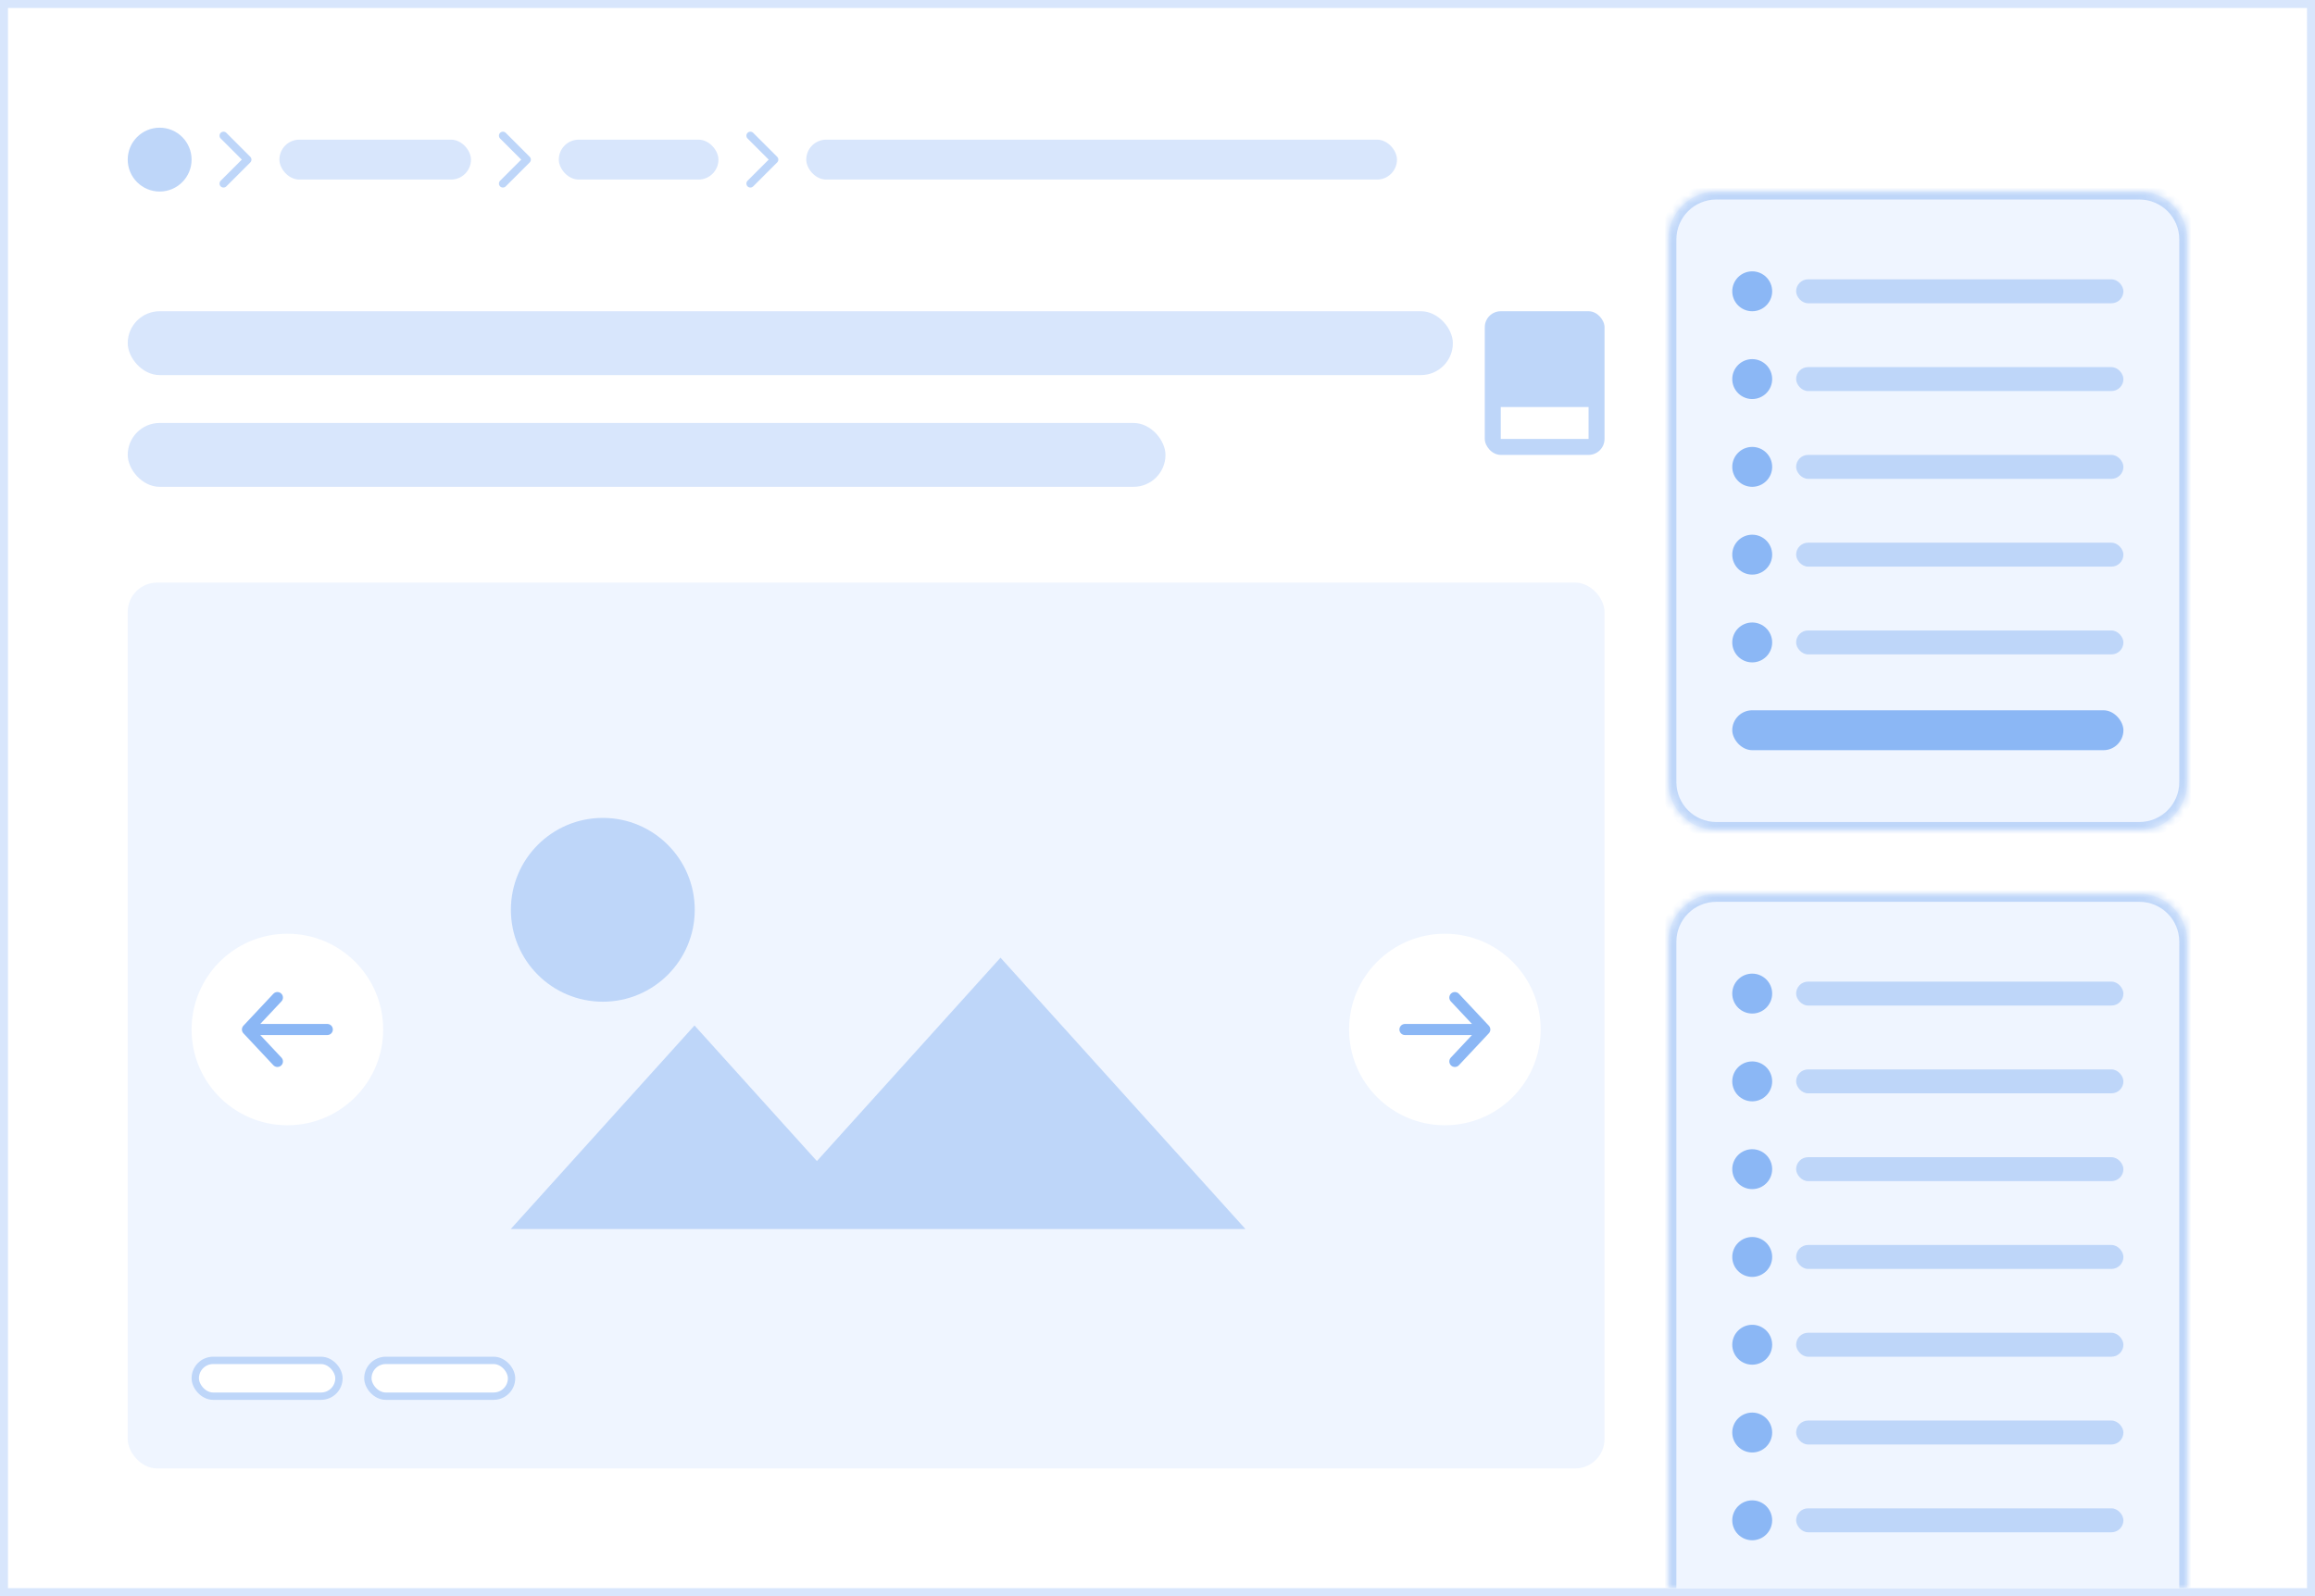 <svg width="290" height="200" viewBox="0 0 290 200" fill="none" xmlns="http://www.w3.org/2000/svg">
<rect x="0" y="0" width="290" height="200" fill="#333333" stroke="none"/>
<rect x="0.5" y="0.5" width="289" height="199" fill="white" stroke="#D8E6FC"/>
<rect x="16" y="73" width="185" height="111" rx="3.686" fill="#EFF5FF"/>
<path d="M75.516 125.518C81.876 125.518 87.032 120.362 87.032 114.002C87.032 107.642 81.876 102.486 75.516 102.486C69.156 102.486 64 107.642 64 114.002C64 120.362 69.156 125.518 75.516 125.518Z" fill="#BED6F9"/>
<path d="M102.333 145.487L87 128.496L64 153.982V154H156V153.982L125.333 120L102.333 145.487Z" fill="#BED6F9"/>
<rect x="24.461" y="170.461" width="17.999" height="4.484" rx="2.242" fill="white" stroke="#BED6F9" stroke-width="0.921"/>
<rect x="46.084" y="170.46" width="17.999" height="4.484" rx="2.242" fill="white" stroke="#BED6F9" stroke-width="0.921"/>
<rect x="16" y="39" width="166" height="8" rx="4" fill="#D8E6FC"/>
<rect x="16" y="53" width="130" height="8" rx="4" fill="#D8E6FC"/>
<rect x="186" y="39" width="15" height="18" rx="2" fill="#BED6F9"/>
<rect x="188" y="51" width="11" height="4" fill="white"/>
<mask id="path-11-inside-1_3016_699" fill="white">
<path d="M209 30C209 26.686 211.686 24 215 24H268C271.314 24 274 26.686 274 30V98C274 101.314 271.314 104 268 104H215C211.686 104 209 101.314 209 98V30Z"/>
</mask>
<path d="M209 30C209 26.686 211.686 24 215 24H268C271.314 24 274 26.686 274 30V98C274 101.314 271.314 104 268 104H215C211.686 104 209 101.314 209 98V30Z" fill="#EFF5FF"/>
<path d="M215 25H268V23H215V25ZM273 30V98H275V30H273ZM268 103H215V105H268V103ZM210 98V30H208V98H210ZM215 103C212.239 103 210 100.761 210 98H208C208 101.866 211.134 105 215 105V103ZM273 98C273 100.761 270.761 103 268 103V105C271.866 105 275 101.866 275 98H273ZM268 25C270.761 25 273 27.239 273 30H275C275 26.134 271.866 23 268 23V25ZM215 23C211.134 23 208 26.134 208 30H210C210 27.239 212.239 25 215 25V23Z" fill="#BED6F9" mask="url(#path-11-inside-1_3016_699)"/>
<mask id="path-13-inside-2_3016_699" fill="white">
<path d="M209 118C209 114.686 211.686 112 215 112H268C271.314 112 274 114.686 274 118V199H209V118Z"/>
</mask>
<path d="M209 118C209 114.686 211.686 112 215 112H268C271.314 112 274 114.686 274 118V199H209V118Z" fill="#EFF5FF"/>
<path d="M208 118C208 114.134 211.134 111 215 111H268C271.866 111 275 114.134 275 118H273C273 115.239 270.761 113 268 113H215C212.239 113 210 115.239 210 118H208ZM274 199H209H274ZM208 199V118C208 114.134 211.134 111 215 111V113C212.239 113 210 115.239 210 118V199H208ZM268 111C271.866 111 275 114.134 275 118V199H273V118C273 115.239 270.761 113 268 113V111Z" fill="#BED6F9" mask="url(#path-13-inside-2_3016_699)"/>
<circle cx="219.5" cy="124.5" r="2.5" fill="#8BB7F5"/>
<rect x="225" y="123" width="41" height="3" rx="1.5" fill="#BED6F9"/>
<circle cx="219.5" cy="135.5" r="2.5" fill="#8BB7F5"/>
<rect x="225" y="134" width="41" height="3" rx="1.5" fill="#BED6F9"/>
<circle cx="219.5" cy="146.5" r="2.5" fill="#8BB7F5"/>
<rect x="225" y="145" width="41" height="3" rx="1.5" fill="#BED6F9"/>
<circle cx="219.5" cy="157.5" r="2.5" fill="#8BB7F5"/>
<rect x="225" y="156" width="41" height="3" rx="1.5" fill="#BED6F9"/>
<circle cx="219.5" cy="168.5" r="2.5" fill="#8BB7F5"/>
<rect x="225" y="167" width="41" height="3" rx="1.5" fill="#BED6F9"/>
<circle cx="219.5" cy="179.5" r="2.5" fill="#8BB7F5"/>
<rect x="225" y="178" width="41" height="3" rx="1.5" fill="#BED6F9"/>
<circle cx="219.5" cy="190.5" r="2.5" fill="#8BB7F5"/>
<rect x="225" y="189" width="41" height="3" rx="1.5" fill="#BED6F9"/>
<circle cx="219.5" cy="36.5" r="2.5" fill="#8BB7F5"/>
<rect x="225" y="35" width="41" height="3" rx="1.5" fill="#BED6F9"/>
<circle cx="219.5" cy="47.5" r="2.5" fill="#8BB7F5"/>
<rect x="225" y="46" width="41" height="3" rx="1.5" fill="#BED6F9"/>
<circle cx="219.5" cy="58.5" r="2.5" fill="#8BB7F5"/>
<rect x="225" y="57" width="41" height="3" rx="1.5" fill="#BED6F9"/>
<circle cx="219.5" cy="69.5" r="2.5" fill="#8BB7F5"/>
<rect x="225" y="68" width="41" height="3" rx="1.5" fill="#BED6F9"/>
<circle cx="219.5" cy="80.5" r="2.5" fill="#8BB7F5"/>
<rect x="225" y="79" width="41" height="3" rx="1.5" fill="#BED6F9"/>
<rect x="217" y="89" width="49" height="5" rx="2.5" fill="#8BB7F5"/>
<circle cx="20" cy="20" r="4" fill="#BED6F9"/>
<path d="M28 23L31 20L28 17" stroke="#BED6F9" stroke-linecap="round" stroke-linejoin="round"/>
<rect x="35" y="17.5" width="24" height="5" rx="2.5" fill="#D8E6FC"/>
<path d="M63 23L66 20L63 17" stroke="#BED6F9" stroke-linecap="round" stroke-linejoin="round"/>
<rect x="70" y="17.5" width="20" height="5" rx="2.5" fill="#D8E6FC"/>
<path d="M94 23L97 20L94 17" stroke="#BED6F9" stroke-linecap="round" stroke-linejoin="round"/>
<rect x="101" y="17.5" width="74" height="5" rx="2.5" fill="#D8E6FC"/>
<path d="M169 129C169 135.627 174.373 141 181 141C187.627 141 193 135.627 193 129C193 122.373 187.627 117 181 117C174.373 117 169 122.373 169 129Z" fill="white"/>
<path d="M176 129H186M186 129L182.25 125M186 129L182.25 133" stroke="#8BB7F5" stroke-width="1.39" stroke-linecap="round" stroke-linejoin="round"/>
<path d="M48 129C48 135.627 42.627 141 36 141C29.373 141 24 135.627 24 129C24 122.373 29.373 117 36 117C42.627 117 48 122.373 48 129Z" fill="white"/>
<path d="M41 129H31M31 129L34.75 125M31 129L34.75 133" stroke="#8BB7F5" stroke-width="1.39" stroke-linecap="round" stroke-linejoin="round"/>
</svg>
